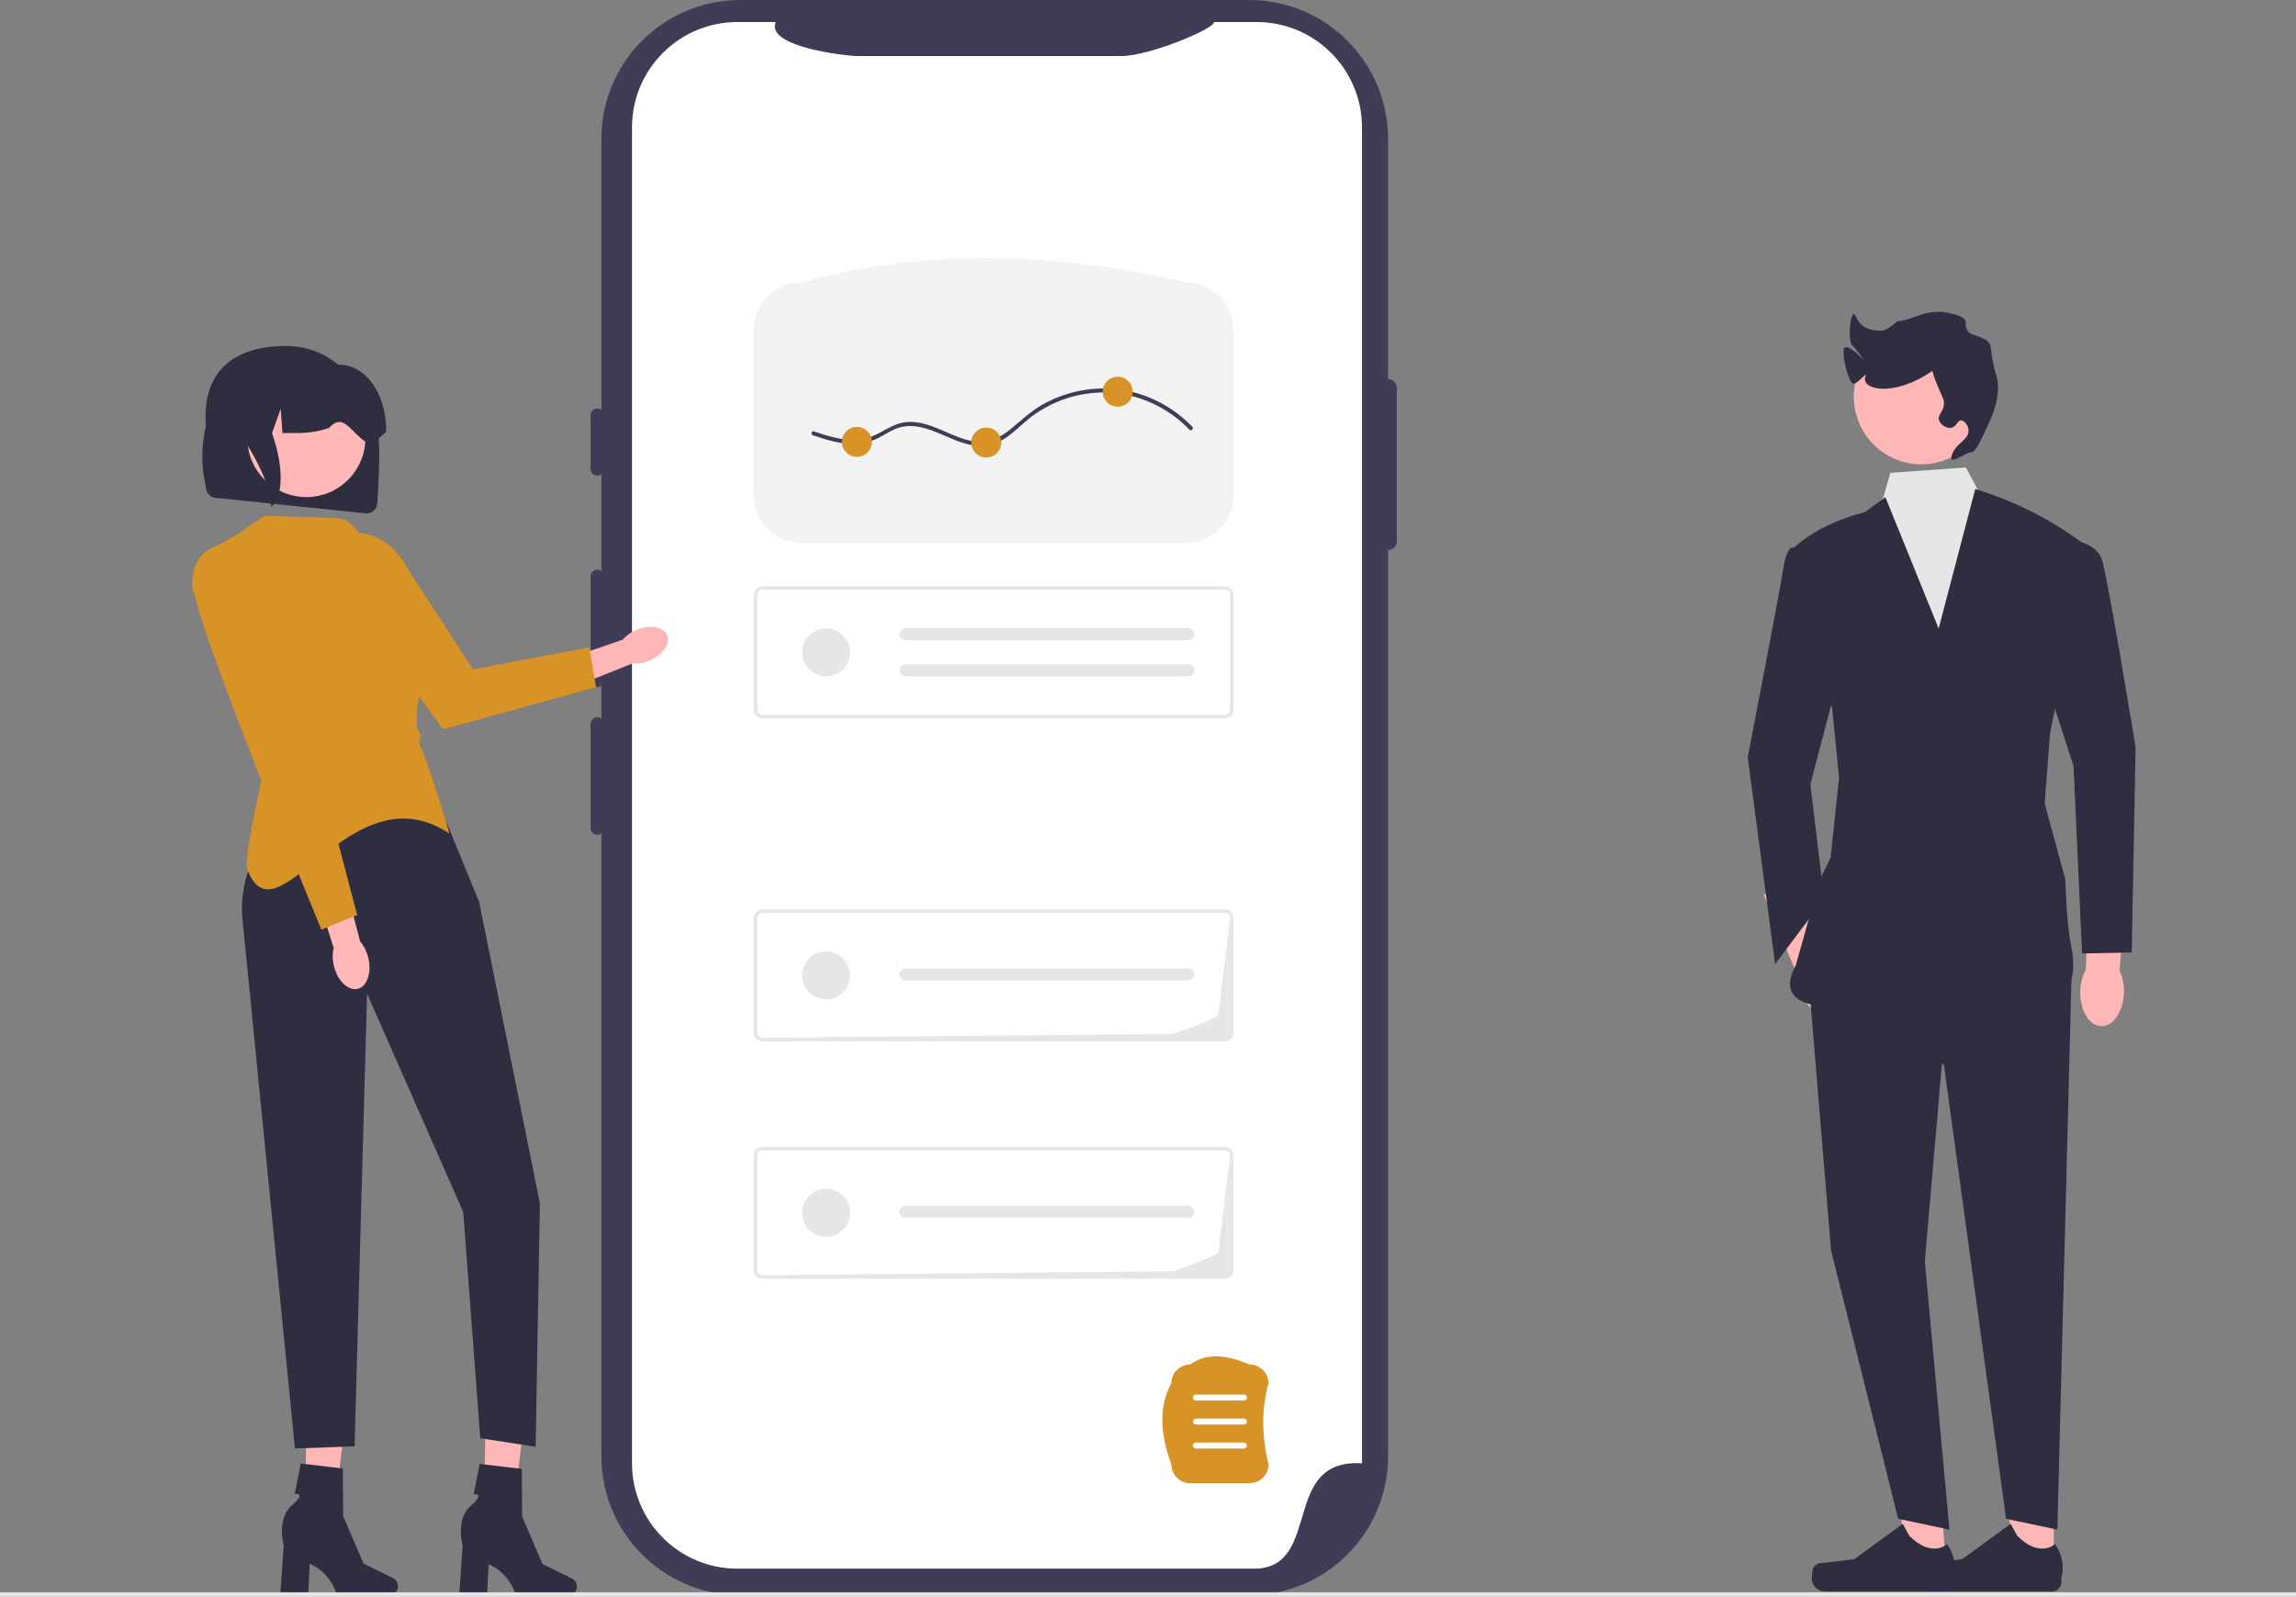 <svg xmlns="http://www.w3.org/2000/svg" width="851.034" height="591.913" viewBox="0 0 851.034 591.913" xmlns:xlink="http://www.w3.org/1999/xlink"><rect x="0" y="0" width="851.034" height="591.913" fill="#808080" stroke="none"/><g><g><polygon points="112.912 566.877 122.997 567.115 128.619 521.806 113.736 521.454 112.912 566.877" fill="#ffb6b6"/><path d="M147.513,587.918h0c0,1.704-1.209,3.085-2.701,3.085h-20.018s-1.97-7.919-10.002-11.327l-.554,11.327h-10.327l1.251-18.213s-2.762-9.744,2.975-14.725c5.737-4.981,1.09-4.287,1.09-4.287l2.257-11.272,15.605,1.835,.115,17.695,7.573,17.564,11.108,5.487c.989,.488,1.629,1.601,1.629,2.831l0,0Z" fill="#2f2e41"/></g><g><polygon points="179.235 567.033 189.32 567.271 194.942 521.962 180.059 521.61 179.235 567.033" fill="#ffb6b6"/><path d="M213.836,588.074h0c0,1.704-1.209,3.085-2.701,3.085h-20.018s-1.97-7.919-10.002-11.327l-.554,11.327h-10.327l1.251-18.213s-2.762-9.744,2.975-14.725c5.737-4.981,1.09-4.287,1.09-4.287l2.257-11.272,15.605,1.835,.115,17.695,7.573,17.564,11.108,5.487c.989,.488,1.629,1.601,1.629,2.831l0,0Z" fill="#2f2e41"/></g><path d="M165.58,305l12.041,29.395,22.503,111.723-1.579,90.167-20.529-3.158-6.316-83.85-35.645-80.93-4.622,167.782-22.108,.79-19.537-197.038c-1.187-15.055,6.759-30.068,15.194-42.594v-0l60.599,7.714Z" fill="#2f2e41"/></g><path id="b-27" d="M681.574,360.805h0c-1.079-2.592-2.762-4.887-4.91-6.695l-9.926-27.617-13.006,5.11,11.472,27.469c-.154,2.803,.365,5.602,1.515,8.163,2.788,6.447,8.374,10.235,12.476,8.462s5.168-8.438,2.381-14.885l-.001-.007Z" fill="#ffb6b6"/><g><path id="c-28" d="M514.509,140.519h0V51.514C514.509,23.063,491.446,0,462.996,0h-188.574c-28.45-0-51.514,23.063-51.514,51.513v488.291c0,28.45,23.063,51.514,51.514,51.514h188.572c28.45,0,51.514-23.063,51.514-51.514V203.875h0c1.792,0,3.245-1.453,3.245-3.245l.002-56.866c0-1.792-1.453-3.245-3.245-3.245Z" fill="#3f3d56"/><path id="d-29" d="M504.836,47.23v495.189c-30.105-1.849-14.792,37.818-39.056,39.064h-192.443c-21.579,.003-39.075-17.486-39.082-39.064V47.23c.006-21.578,17.502-39.066,39.08-39.064h14.192c-3.865,9.505,27.328,12.597,29.719,12.6h98.559c10.26-.013,35.014-10.385,34.113-12.6h15.854c21.57,.004,39.056,17.486,39.063,39.056l0,.007h-0Z" fill="#fff"/><g><path d="M221.39,151.421c-1.372,0-2.488,1.116-2.488,2.488v19.907c0,1.372,1.116,2.488,2.488,2.488s2.488-1.116,2.488-2.488v-19.907c0-1.372-1.116-2.488-2.488-2.488Z" fill="#3f3d56"/><path d="M221.39,211.144c-1.372,0-2.488,1.116-2.488,2.488v38.571c0,1.372,1.116,2.488,2.488,2.488s2.488-1.116,2.488-2.488v-38.571c0-1.372-1.116-2.488-2.488-2.488Z" fill="#3f3d56"/><path d="M221.39,265.889c-1.372,0-2.488,1.116-2.488,2.488v38.571c0,1.372,1.116,2.488,2.488,2.488s2.488-1.116,2.488-2.488v-38.571c0-1.372-1.116-2.488-2.488-2.488Z" fill="#3f3d56"/></g></g><g><polygon points="761.269 581.316 746.956 581.314 740.147 526.105 761.272 526.107 761.269 581.316" fill="#ffb6b6"/><path d="M712.23,580.991h0c-.446,.751-.681,3.173-.681,4.046h0c0,2.683,2.175,4.858,4.858,4.858h44.327c1.83,0,3.314-1.484,3.314-3.314v-1.845s2.193-5.547-2.322-12.383c0,0-5.611,5.353-13.995-3.031l-2.472-4.479-17.897,13.089-9.92,1.221c-2.17,.267-4.095-.041-5.211,1.839h-0Z" fill="#2f2e41"/></g><g><polygon points="721.269 581.316 706.956 581.314 700.147 526.105 717.667 528.287 721.269 581.316" fill="#ffb6b6"/><path d="M672.23,580.991h0c-.446,.751-.681,3.173-.681,4.046h0c0,2.683,2.175,4.858,4.858,4.858h44.327c1.83,0,3.314-1.484,3.314-3.314v-1.845s2.193-5.547-2.322-12.383c0,0-5.611,5.353-13.995-3.031l-2.472-4.479-17.897,13.089-9.92,1.221c-2.17,.267-4.095-.041-5.211,1.839h-0Z" fill="#2f2e41"/></g><rect id="e" y="590.23" width="851.034" height="1.683" fill="#e6e6e6"/><path id="f-30" d="M671.085,371.505l7.611,91.997,24.884,99.498,19,4-9.121-99.387,7.075-81.978-49.449-14.13Z" fill="#2f2e41"/><path id="g-31" d="M751.825,314.985l-72.666,1.009-8.074,55.508,49.449,23.213,23.046,168.285,19,4,5.393-210.637-16.148-41.378Z" fill="#2f2e41"/><path id="h-32" d="M698.034,184.487l-12.82,16.453,6.056,126.155,47.434-1.009,8.074-110.007-10.092-28.259-3.652-6.333-4.367-8.2-28,2-2.633,9.2Z" fill="#e6e6e6"/><path id="i-33" d="M682.132,248.373l-11.1,42.388,5.1,42.388-18.167,24.224-10.148-76.7s12.111-62.573,13.12-69.638,3.028-8.074,3.028-8.074l8.074,1.009,10.093,44.403Z" fill="#2f2e41"/><path id="j-34" d="M679.103,262.504l2.564,25.783-3.15,29.67-3.937,8.044-9,32s-9.185,13.994,11,15,86.346-5.541,86.346-5.541c0,0,8.249-.203,4.654-17.459-1.574-7.557-2.063-24.044-2.063-24.044l-7.637-28.136,2.018-26.24,14.13-68.629c-12.549-9.862-26.604-16.92-41.884-21.7l-13.564,51.748-19.744-48.72-7.569,5.551c-10.209,2.677-19.194,6.794-26.3,13.12l14.136,59.553Z" fill="#2f2e41"/><path id="k-35" d="M235.943,233.47c-1.988,.793-3.757,2.051-5.159,3.668l-21.17,7.257,3.748,9.972,21.071-8.435c2.135,.149,4.275-.215,6.241-1.062,4.947-2.053,7.9-6.269,6.592-9.417s-6.376-4.036-11.323-1.983h0v-0Z" fill="#ffb6b6"/><path id="l-36" d="M439.546,201.291h-142.435c-9.763-.011-17.675-7.923-17.686-17.686v-61.225c.011-9.763,7.923-17.675,17.686-17.686,45.45-12.592,93.118-11.412,142.435,0,9.763,.012,17.674,7.923,17.685,17.686v61.225c-.011,9.763-7.922,17.674-17.685,17.686Z" fill="#f2f2f2"/><g id="m" transform="translate(0 -32.533)"><path id="n-37" d="M454.057,298.768h-171.456c-1.753-.002-3.173-1.422-3.175-3.175v-42.53c.002-1.753,1.422-3.173,3.175-3.175h171.456c1.753,.002,3.173,1.422,3.175,3.175v42.531c-.002,1.753-1.422,3.173-3.175,3.175v-.001Zm-171.456-47.61c-1.052,.001-1.904,.853-1.905,1.905v42.531c.001,1.052,.853,1.904,1.905,1.905h171.456c1.052-.001,1.904-.853,1.905-1.905v-42.531c-.001-1.052-.853-1.904-1.905-1.905h-171.456Z" fill="#e6e6e6"/><path id="o-38" d="M335.625,265.434c-1.227,.026-2.201,1.042-2.176,2.269,.025,1.191,.985,2.15,2.176,2.176h104.778c1.227,.047,2.26-.91,2.307-2.137,.047-1.227-.91-2.26-2.137-2.306h-104.948v-.002Z" fill="#e6e6e6"/><path id="p-39" d="M335.625,278.773c-1.227,.026-2.201,1.042-2.176,2.269,.025,1.191,.985,2.15,2.176,2.176h104.778c1.227,.047,2.26-.91,2.307-2.137,.047-1.227-.91-2.26-2.137-2.306h-104.948v-.002Z" fill="#e6e6e6"/><circle id="q" cx="306.192" cy="274.329" r="8.891" fill="#e6e6e6"/></g><g id="r" transform="translate(0 0.223)"><path id="s-40" d="M454.057,473.767h-171.456c-1.753-.002-3.173-1.422-3.175-3.175v-42.53c.002-1.753,1.422-3.173,3.175-3.175h171.456c1.753,.002,3.173,1.422,3.175,3.175v42.531c-.002,1.753-1.422,3.173-3.175,3.175v-.001Zm-171.456-47.61c-1.052,.001-1.904,.853-1.905,1.905v42.531c.001,1.052,.853,1.904,1.905,1.905l151.979-1.498c1.052-.001,16.999-5.948,17-7l4.382-35.938c-.001-1.052-.853-1.904-1.905-1.905h-171.456Z" fill="#e6e6e6"/><path id="t-41" d="M335.625,446.773c-1.227-.026-2.244,.948-2.269,2.176s.948,2.244,2.176,2.269c.031,.001,.063,.001,.094,0h104.778c1.227,.047,2.26-.91,2.307-2.136,.047-1.227-.91-2.26-2.137-2.307h-104.948v-.002Z" fill="#e6e6e6"/><circle id="u" cx="306.192" cy="449.328" r="8.891" fill="#e6e6e6"/></g><g id="v" transform="translate(0 0.223)"><path id="w-42" d="M454.057,385.767h-171.456c-1.753-.002-3.173-1.422-3.175-3.175v-42.53c.002-1.753,1.422-3.173,3.175-3.175h171.456c1.753,.002,3.173,1.422,3.175,3.175v42.531c-.002,1.753-1.422,3.173-3.175,3.175v-.001Zm-171.456-47.61c-1.052,.001-1.904,.853-1.905,1.905v42.531c.001,1.052,.853,1.904,1.905,1.905l151.979-1.498c1.052-.001,16.999-5.948,17-7l4.382-35.938c-.001-1.052-.853-1.904-1.905-1.905h-171.456Z" fill="#e6e6e6"/><path id="x-43" d="M335.625,358.773c-1.227-.026-2.244,.948-2.269,2.176s.948,2.244,2.176,2.269c.031,.001,.063,.001,.094,0h104.778c1.227,.047,2.26-.91,2.307-2.136,.047-1.227-.91-2.26-2.137-2.307h-104.948v-.002Z" fill="#e6e6e6"/><circle id="y" cx="306.192" cy="361.328" r="8.891" fill="#e6e6e6"/></g><g><circle cx="712.17" cy="147.071" r="25.049" fill="#ffb6b6"/><path d="M730.567,167.652c1.38,.235,3-3.109,4.547-6.366,3.24-6.819,5.3-11.153,5.457-17.28,.134-5.222-1.317-3.851-2.728-15.461-.465-3.829-7.007-3.822-8.339-5.64-2.249-3.071,1.202-4.338-4.394-6.183-10.481-3.456-15.221,1.913-21.877,2.375-.168,.012-3.468,3.239-5.311,3.406-3.229,.292-7.887-.211-9.975-5.13-1.952-4.6-3.246,8.842-1.501,10.505,1.482,1.412,4.038,4.957,4.103,5.215,.074,.292-6.077-6.522-7.104-3.714-.739,2.021,1.587,12.418,3.466,12.809,1.571,.327,5.415-4.853,4.547-2.728-2.011,4.926,10.081,8.07,24.556-1.819,.513-.351,.028,.209,1.819,4.547,2.258,5.472,2.768,5.769,2.728,7.276-.085,3.263-2.535,4.223-1.819,6.366,.58,1.736,2.846,3.079,4.547,2.728,1.919-.396,2.249-2.771,3.638-2.728,1.19,.036,2.603,1.829,2.728,3.638,.265,3.811-5.378,4.86-6.366,10.004-.558,2.903,6.008-2.035,7.276-1.819Z" fill="#2f2e41"/></g><g><path id="a`-44" d="M787.255,367.879h0c.108-2.805-.456-5.595-1.647-8.137l2.58-29.233-13.95-.82-1.114,29.747c-1.316,2.48-2.019,5.238-2.051,8.045-.175,7.022,3.306,12.804,7.773,12.916s8.232-5.49,8.407-12.512l.002-.007Z" fill="#ffb6b6"/><path id="aa-45" d="M757.58,250l11,34,3.158,69.441,18.414-.376,1.429-76.065s-9.177-56.205-12.25-68.838c-3.073-12.633-31.407-7.951-31.407-7.951l9.656,49.79Z" fill="#2f2e41"/></g><path d="M301.32,161.356c5.202,1.727,10.656,3.476,16.208,3.181,2.527-.134,4.958-.737,7.25-1.809,2.351-1.099,4.499-2.592,6.879-3.634,8.746-3.828,17.419,2.711,25.575,5.166,4.069,1.225,8.349,1.518,12.329-.188,4.398-1.884,7.715-5.48,11.336-8.482,8.118-6.731,18.711-10.361,29.248-10.086,11.559,.301,22.747,5.406,30.707,13.757,.667,.7,1.727-.362,1.061-1.061-6.956-7.298-16.33-12.219-26.311-13.71-10.003-1.494-20.387,.502-29.183,5.484-4.451,2.521-8.021,5.971-11.941,9.192-3.818,3.136-8.063,5.157-13.097,4.49-8.672-1.148-16.131-7.831-25.125-7.225-5.744,.387-9.847,4.709-15.252,6.087-6.449,1.644-13.188-.584-19.284-2.608-.918-.305-1.312,1.143-.399,1.446h0Z" fill="#3f3d56"/><circle id="ab" cx="317.602" cy="163.793" r="5.556" fill="#d89326"/><circle id="ac" cx="365.566" cy="164.039" r="5.556" fill="#d89326"/><circle id="ad" cx="414.276" cy="145.192" r="5.556" fill="#d89326"/><path id="ae-46" d="M139.87,186.305c1.095-18.581,1.612-34.906-3.819-28.017,.094-16.494-13.2-29.942-29.694-30.037s-31.777,6.749-30.037,29.694c-0,.007-.011,.056-.031,.142-1.722,7.328-1.753,14.952-.019,22.278l.05,.211c.004,2.213,1.797,4.006,4.01,4.01l55.528,5.729c2.214-.003,4.008-1.796,4.012-4.01Z" fill="#2f2e41"/><circle id="af" cx="113.556" cy="162.354" r="21.897" fill="#ffb7b7"/><path id="ag-47" d="M143.117,160.074c.3-15.66-9.921-29.15-23.625-23.625h-4.458c-13.042,.014-33.454,3.551-27.454,22.551,3.937,4.956,13.009,19.678,12.937,28.956,4.047-3.472,5.169-13.506,.315-27.437l3.213-9,.643,9h4.869c4.193,.088,8.37-.539,12.352-1.855,5.97-6.383,7.976,2.509,15.671,6.335l5.539-4.926h-.002Z" fill="#2f2e41"/><path id="ah-48" d="M91.58,322c10.776,29.596,38.087-37.713,75-13-.39-2.017-10.224-33.387-11.384-33.555,1.623-4.087-.639-4.126-.731-6.22-.352-8.088,1.528-16.484,5.19-25.125,2.4-6.676,2.442-12.412,.116-17.037-2.001-3.801-5.364-6.707-9.415-8.137l-12.2-14.734c-3.178-3.835-7.865-12.11-12.845-12.079l-26.733-.955c-.764-.459-10.151,7.613-19.291,11.574-9.913,4.3-7.868,16.036-7.843,16.186l.023,.14,.109,.1,21.083,17.759,6.653,37.467c-.667,1.934-.5,3.386,.749,4.219-1.793,1.326-9.769,41.007-8.481,42.397v1Z" fill="#d89326"/><path id="ai-49" d="M116.015,205.118h0l48.295,65.19,56.611-15.59-2.461-14.768-43.108,8.165-24.049-36.972c-7.853-15.18-23.331-18.237-35.288-6.026v.001Z" fill="#d89326"/><g><path d="M463.186,549.787h-22.039c-3.849,0-6.98-3.132-6.98-6.98-4.178-11.351-4.705-21.533,0-30.039,0-3.849,3.131-6.98,6.98-6.98,6.517-4.727,14.115-3.292,22.039,0,3.849,0,6.98,3.132,6.98,6.98-2.674,9.624-2.481,19.665,0,30.039,0,3.849-3.131,6.98-6.98,6.98Z" fill="#d89326"/><g><path id="aj-50" d="M461.055,519.156h-17.8c-.614,0-1.112-.498-1.112-1.112s.498-1.112,1.112-1.112h17.8c.614,0,1.112,.498,1.112,1.112s-.498,1.112-1.112,1.112h0Z" fill="#fff"/><path id="ak-51" d="M461.055,528.054h-17.8c-.614,0-1.112-.498-1.112-1.112s.498-1.112,1.112-1.112h17.8c.614,0,1.112,.498,1.112,1.112s-.498,1.112-1.112,1.112h0Z" fill="#fff"/><path id="al-52" d="M461.055,536.953h-17.8c-.614,0-1.112-.498-1.112-1.112s.498-1.112,1.112-1.112h17.8c.614,0,1.112,.498,1.112,1.112s-.498,1.112-1.112,1.112h0Z" fill="#fff"/></g></g><g><path d="M123.782,358.115c-.594-2.415-.593-4.763-.11-6.713l-7.109-22.646,10.875-3.068,6.041,23.302c1.332,1.504,2.422,3.584,3.016,5.999,1.356,5.516-.39,10.688-3.9,11.551-3.51,.863-7.456-2.909-8.812-8.425h0Z" fill="#ffb6b6"/><path d="M86.602,202.165s-14.757,2.05-15.042,14.417c-.155,6.73,13.942,44.045,26.826,76.665,10.791,27.322,20.731,51.35,20.731,51.35l13.268-5.403-14.924-56.963-11.413-43.56-19.446-36.506Z" fill="#d89326"/></g></svg>